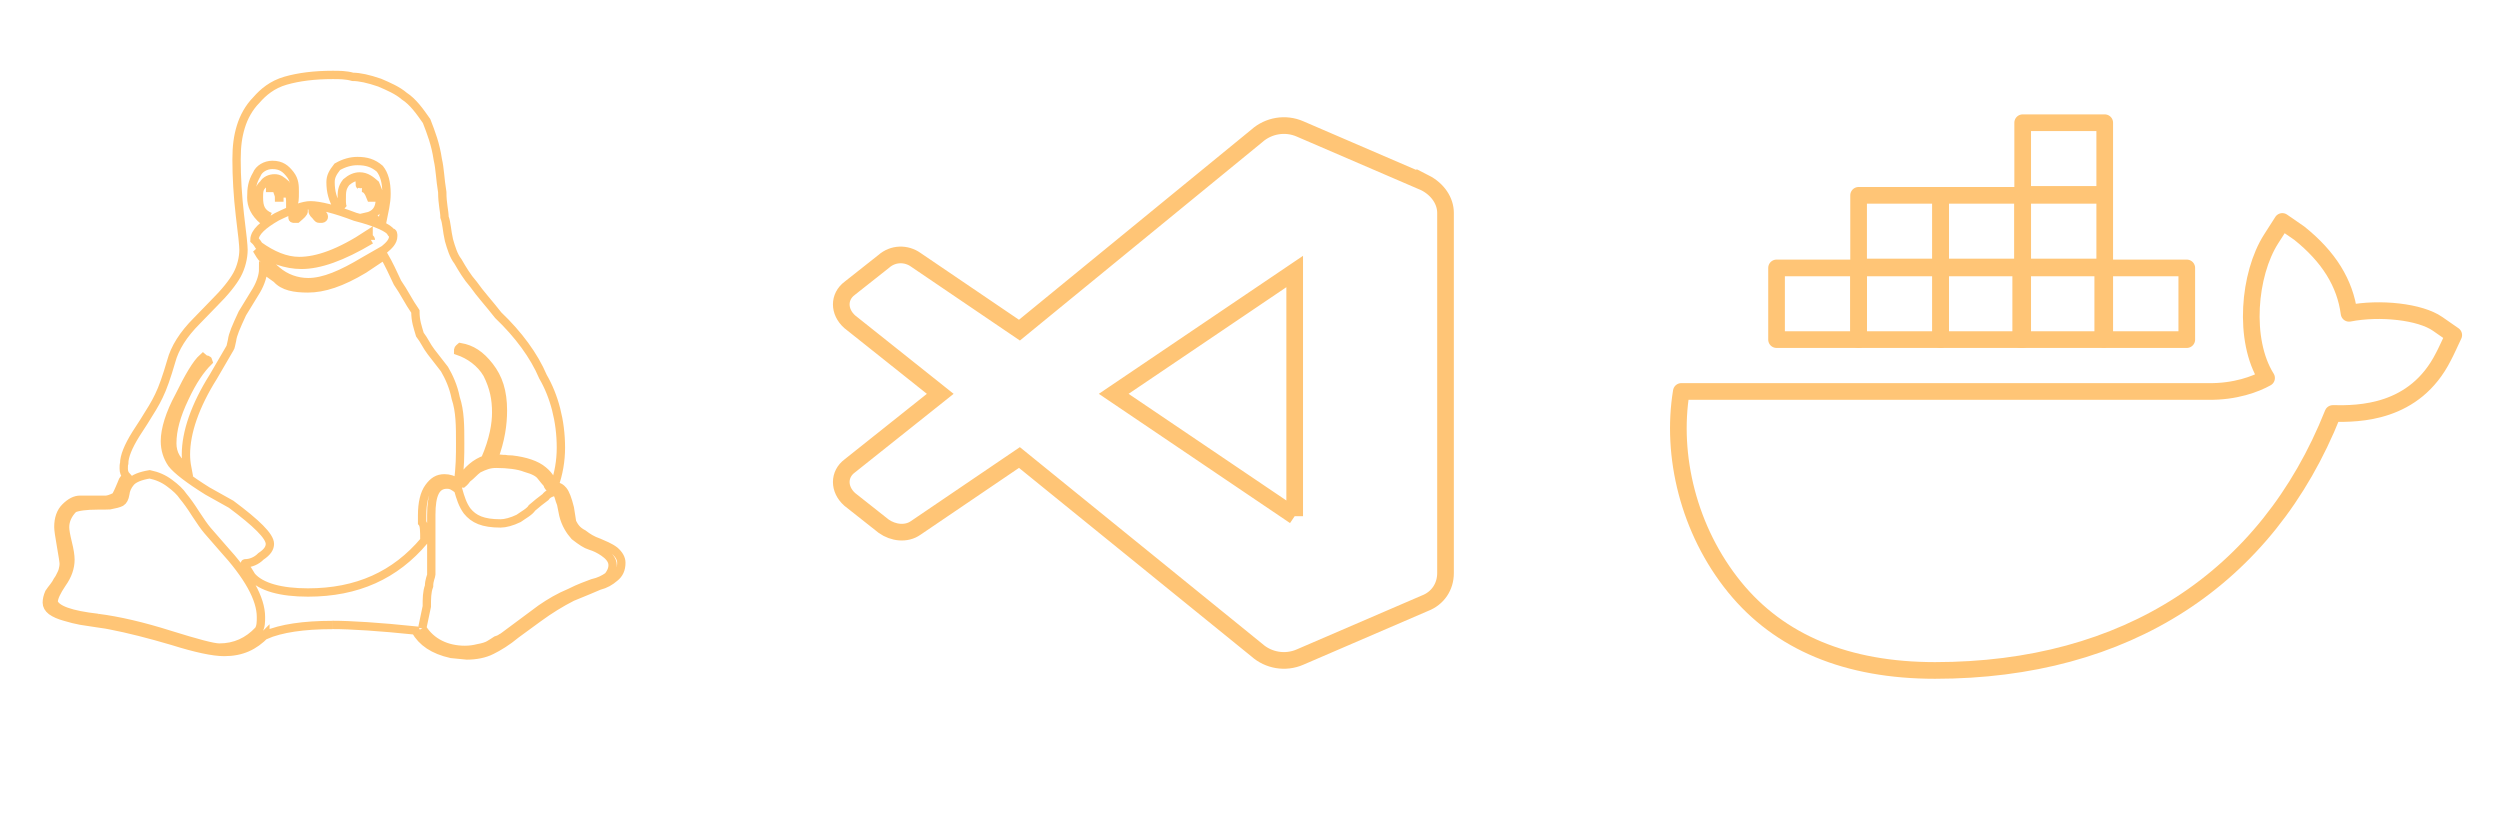 <svg width="300" height="100" xmlns="http://www.w3.org/2000/svg" xml:space="preserve" version="1.1">
 <g>
  <title>Layer 1</title>
  <g id="Layer_1"/>
  <path fill-opacity="0" id="svg_13" d="m38.862,26.014c0,0.231 -0.269,0.231 -0.269,0.231l-0.269,0c-0.269,0 -0.269,-0.231 -0.537,-0.461c0,0 -0.269,-0.231 -0.269,-0.461s0,-0.231 0.269,-0.231l0.537,0.231c0.269,0.231 0.537,0.461 0.537,0.692m-4.835,-2.307c0,-1.153 -0.537,-1.845 -1.343,-1.845c0,0 0,0.231 -0.269,0.231l0,0.461l0.806,0c0,0.461 0.269,0.692 0.269,1.153l0.537,0m9.401,-1.153c0.537,0 0.806,0.461 1.074,1.153l0.537,0c-0.269,-0.231 -0.269,-0.461 -0.269,-0.692s0,-0.461 -0.269,-0.692s-0.537,-0.461 -0.806,-0.461c0,0 -0.269,0.231 -0.537,0.231c0,0.231 0.269,0.231 0.269,0.461m-8.058,3.691c-0.269,0 -0.269,0 -0.269,-0.231s0,-0.461 0.269,-0.692c0.537,0 0.806,-0.231 0.806,-0.231c0.269,0 0.269,0.231 0.269,0.231c0,0.231 -0.269,0.461 -0.806,0.923l-0.269,0m-2.955,-0.231c-1.074,-0.461 -1.343,-1.153 -1.343,-2.307c0,-0.692 0,-1.153 0.537,-1.615c0.269,-0.461 0.806,-0.692 1.343,-0.692s0.806,0.231 1.343,0.692c0.269,0.692 0.537,1.384 0.537,2.076l0,0.231l0,0.231l0.269,0l0,-0.231c0.269,0 0.269,-0.461 0.269,-1.384c0,-0.692 0,-1.384 -0.537,-2.076s-1.074,-1.153 -2.149,-1.153c-0.806,0 -1.612,0.461 -1.88,1.153c-0.537,0.923 -0.645,1.615 -0.645,2.768c0,0.923 0.376,1.845 1.451,2.768c0.269,-0.231 0.537,-0.231 0.806,-0.461m33.577,32.524c0.269,0 0.269,-0.092 0.269,-0.3c0,-0.507 -0.269,-1.107 -1.074,-1.776c-0.806,-0.692 -2.149,-1.13 -3.761,-1.315c-0.269,-0.023 -0.537,-0.023 -0.537,-0.023c-0.269,-0.046 -0.269,-0.046 -0.537,-0.046c-0.269,-0.023 -0.806,-0.069 -1.074,-0.115c0.806,-2.145 1.074,-4.037 1.074,-5.697c0,-2.307 -0.537,-3.921 -1.612,-5.305s-2.149,-2.076 -3.492,-2.307c-0.269,0.231 -0.269,0.231 -0.269,0.461c1.343,0.461 2.686,1.384 3.492,2.768c0.806,1.615 1.074,2.999 1.074,4.613c0,1.292 -0.269,3.206 -1.343,5.651c-1.074,0.369 -2.149,1.223 -2.955,2.56c0,0.208 0,0.323 0.269,0.323c0,0 0.269,-0.208 0.537,-0.6c0.537,-0.392 0.806,-0.784 1.343,-1.176c0.806,-0.392 1.343,-0.6 2.149,-0.6c1.343,0 2.686,0.161 3.492,0.484c1.074,0.3 1.612,0.623 1.88,0.992c0.269,0.346 0.537,0.669 0.806,0.969c0,0.3 0.269,0.438 0.269,0.438m-24.712,-33.446c-0.269,-0.231 -0.269,-0.692 -0.269,-1.153c0,-0.923 0,-1.384 0.537,-2.076c0.537,-0.461 1.074,-0.692 1.612,-0.692c0.806,0 1.343,0.461 1.88,0.923c0.269,0.692 0.537,1.153 0.537,1.845c0,1.153 -0.537,1.845 -1.612,2.076c0,0 0.269,0.231 0.537,0.231c0.537,0 0.806,0.231 1.343,0.461c0.269,-1.384 0.537,-2.307 0.537,-3.46c0,-1.384 -0.269,-2.307 -0.806,-2.999c-0.806,-0.692 -1.612,-0.923 -2.686,-0.923c-0.806,0 -1.612,0.231 -2.418,0.692c-0.537,0.692 -0.806,1.153 -0.806,1.845c0,1.153 0.269,2.076 0.806,2.999c0.269,0 0.537,0.231 0.806,0.231m3.223,3.691c-3.492,2.076 -6.178,2.999 -8.327,2.999c-1.88,0 -3.761,-0.692 -5.372,-1.845c0.269,0.461 0.537,0.923 0.806,1.153l1.612,1.384c1.074,0.923 2.418,1.384 3.761,1.384c1.88,0 4.029,-0.923 6.715,-2.537l2.418,-1.384c0.537,-0.461 1.074,-0.923 1.074,-1.615c0,-0.231 0,-0.461 -0.269,-0.461c-0.269,-0.461 -1.612,-1.153 -4.298,-1.845c-2.418,-0.923 -4.298,-1.384 -5.372,-1.384c-0.806,0 -2.149,0.461 -4.029,1.384c-1.612,0.923 -2.686,1.845 -2.686,2.768c0,0 0.269,0.231 0.537,0.692c1.612,1.153 3.223,1.845 4.835,1.845c2.149,0 4.835,-0.923 8.327,-3.229l0,0.461c0.269,0 0.269,0.231 0.269,0.231m6.178,46.594c1.074,1.735 2.955,2.607 5.104,2.607c0.537,0 1.074,-0.069 1.612,-0.208c0.537,-0.092 1.074,-0.254 1.343,-0.438c0.269,-0.161 0.537,-0.323 0.806,-0.507c0.537,-0.161 0.537,-0.277 0.806,-0.392l4.566,-3.391c1.074,-0.736 2.149,-1.379 3.492,-1.938c1.074,-0.554 2.149,-0.923 2.686,-1.13c0.806,-0.185 1.343,-0.461 1.88,-0.83c0.269,-0.346 0.537,-0.784 0.537,-1.338c0,-0.669 -0.537,-1.176 -1.074,-1.545s-1.074,-0.623 -1.612,-0.784s-1.074,-0.531 -1.88,-1.153c-0.537,-0.6 -1.074,-1.43 -1.343,-2.514l-0.269,-1.338c-0.269,-0.623 -0.269,-1.084 -0.537,-1.338c0,-0.069 0,-0.092 -0.269,-0.092s-0.806,0.208 -1.074,0.6c-0.537,0.392 -1.074,0.83 -1.612,1.292c-0.269,0.461 -1.074,0.877 -1.612,1.269c-0.806,0.392 -1.612,0.6 -2.149,0.6c-2.149,0 -3.223,-0.507 -4.029,-1.499c-0.537,-0.738 -0.806,-1.592 -1.074,-2.56c-0.537,-0.392 -0.806,-0.6 -1.343,-0.6c-1.343,0 -1.88,1.199 -1.88,3.621l0,0.761l0,2.676l0,2.053l0,0.992l0,0.692c0,0.208 -0.269,0.669 -0.269,1.384c-0.269,0.715 -0.269,1.527 -0.269,2.445l-0.537,2.56l0,0.039m-38.949,-1.22c2.498,0.314 5.372,0.985 8.623,2.009c3.25,1.015 5.238,1.545 5.963,1.545c1.88,0 3.438,-0.715 4.728,-2.097c0.269,-0.447 0.269,-0.973 0.269,-1.578c0,-2.18 -1.531,-4.936 -4.593,-8.281l-1.827,-2.099c-0.376,-0.438 -0.833,-1.107 -1.424,-2.007c-0.564,-0.9 -1.074,-1.592 -1.477,-2.076c-0.349,-0.531 -0.913,-1.061 -1.639,-1.592c-0.698,-0.531 -1.504,-0.877 -2.391,-1.061c-1.128,0.185 -1.907,0.507 -2.283,0.946s-0.591,0.923 -0.645,1.43c-0.081,0.484 -0.242,0.807 -0.51,0.969c-0.269,0.138 -0.725,0.254 -1.343,0.369c-0.134,0 -0.376,0 -0.725,0.023l-0.725,0c-1.424,0 -2.391,0.138 -2.901,0.369c-0.672,0.669 -1.021,1.43 -1.021,2.237c0,0.369 0.107,0.992 0.322,1.868c0.215,0.853 0.322,1.545 0.322,2.03c0,0.946 -0.322,1.891 -0.994,2.837c-0.672,0.992 -1.021,1.73 -1.021,2.256c0.269,0.895 2.041,1.525 5.292,1.894m8.945,-20.967c0,-1.592 0.484,-3.345 1.477,-5.421c0.967,-2.076 1.934,-3.46 2.874,-4.383c-0.054,-0.231 -0.188,-0.231 -0.403,-0.231l-0.269,-0.231c-0.779,0.692 -1.719,2.307 -2.847,4.613c-1.128,2.076 -1.719,3.99 -1.719,5.398c0,1.038 0.295,1.938 0.833,2.722c0.591,0.761 2.015,1.868 4.271,3.275l2.847,1.592c3.035,2.261 4.647,3.829 4.647,4.752c0,0.484 -0.269,0.969 -1.074,1.499c-0.537,0.554 -1.262,0.83 -1.88,0.83c-0.054,0 -0.081,0.046 -0.081,0.161c0,0.023 0.269,0.484 0.833,1.384c1.128,1.315 3.546,1.961 6.769,1.961c5.91,0 10.476,-2.076 13.968,-6.228c0,-1.153 0,-1.868 -0.269,-2.168l0,-0.853c0,-1.499 0.269,-2.63 0.806,-3.368s1.074,-1.084 1.88,-1.084c0.537,0 1.074,0.161 1.612,0.507c0.269,-1.776 0.269,-3.322 0.269,-4.706c0,-2.099 0,-3.829 -0.537,-5.444c-0.269,-1.384 -0.806,-2.537 -1.343,-3.46c-0.537,-0.692 -1.074,-1.384 -1.612,-2.076s-0.806,-1.384 -1.343,-2.076c-0.269,-0.923 -0.537,-1.615 -0.537,-2.768c-0.806,-1.153 -1.343,-2.307 -2.149,-3.46c-0.537,-1.153 -1.074,-2.307 -1.612,-3.229l-2.418,1.615c-2.686,1.615 -4.835,2.307 -6.715,2.307c-1.612,0 -2.955,-0.231 -3.761,-1.153l-1.612,-1.153c0,0.692 -0.269,1.615 -0.806,2.537l-1.692,2.768c-0.752,1.615 -1.155,2.537 -1.236,3.229c-0.107,0.461 -0.188,0.923 -0.242,0.923l-2.015,3.46c-2.176,3.46 -3.277,6.666 -3.277,9.319c0,0.531 0.054,1.084 0.161,1.638c-1.209,-0.715 -1.8,-1.707 -1.8,-2.999m19.233,21.821c-3.492,0 -6.178,0.406 -8.058,1.211l0,-0.069c-1.343,1.384 -2.847,2.099 -4.942,2.099c-1.316,0 -3.385,-0.438 -6.178,-1.315c-2.82,-0.83 -5.319,-1.467 -7.494,-1.887c-0.215,-0.053 -0.698,-0.131 -1.477,-0.238c-0.752,-0.104 -1.451,-0.21 -2.068,-0.316c-0.564,-0.104 -1.209,-0.261 -1.907,-0.473c-0.672,-0.182 -1.209,-0.42 -1.612,-0.708c-0.371,-0.291 -0.553,-0.618 -0.553,-0.985c0,-0.369 0.091,-0.763 0.274,-1.183c0.172,-0.254 0.36,-0.507 0.548,-0.738c0.188,-0.254 0.349,-0.484 0.457,-0.715c0.161,-0.208 0.269,-0.415 0.376,-0.646c0.107,-0.208 0.215,-0.415 0.269,-0.669c0.054,-0.231 0.107,-0.461 0.107,-0.692s-0.107,-0.923 -0.322,-2.145c-0.215,-1.199 -0.322,-1.961 -0.322,-2.284c0,-1.015 0.269,-1.822 0.86,-2.399s1.155,-0.877 1.746,-0.877l3.089,0c0.242,0 0.618,-0.115 1.182,-0.392c0.188,-0.369 0.349,-0.669 0.457,-0.946c0.134,-0.277 0.188,-0.484 0.242,-0.577c0.054,-0.138 0.107,-0.277 0.161,-0.392c0.107,-0.161 0.242,-0.346 0.43,-0.531c-0.215,-0.231 -0.322,-0.531 -0.322,-0.9c0,-0.254 0,-0.484 0.054,-0.623c0,-0.83 0.457,-2.007 1.424,-3.552l0.94,-1.453c0.779,-1.246 1.37,-2.168 1.8,-3.091c0.457,-0.923 0.94,-2.307 1.477,-4.152c0.43,-1.615 1.451,-3.229 3.062,-4.844l2.015,-2.076c1.397,-1.384 2.31,-2.537 2.82,-3.46s0.779,-2.076 0.779,-2.999c0,-0.461 -0.134,-1.845 -0.43,-4.152c-0.269,-2.307 -0.403,-4.613 -0.403,-6.689c0,-1.615 0.161,-2.768 0.51,-3.921s0.967,-2.307 1.88,-3.229c0.806,-0.923 1.88,-1.845 3.492,-2.307s3.492,-0.692 5.641,-0.692c0.806,0 1.612,0 2.418,0.231c0.806,0 1.88,0.231 3.223,0.692c1.074,0.461 2.149,0.923 2.955,1.615c1.074,0.692 1.88,1.845 2.686,2.999c0.537,1.384 1.074,2.768 1.343,4.613c0.269,1.153 0.269,2.307 0.537,3.921c0,1.384 0.269,2.307 0.269,2.999c0.269,0.692 0.269,1.615 0.537,2.768c0.269,0.923 0.537,1.845 1.074,2.537c0.537,0.923 1.074,1.845 1.88,2.768c0.806,1.153 1.88,2.307 2.955,3.691c2.418,2.307 4.298,4.844 5.372,7.381c1.343,2.307 2.149,5.305 2.149,8.511c0,1.592 -0.269,3.137 -0.806,4.636c0.537,0 0.806,0.185 1.074,0.507s0.537,1.015 0.806,2.099l0.269,1.707c0.269,0.507 0.537,0.992 1.343,1.407c0.537,0.415 1.074,0.761 1.88,1.038c0.537,0.231 1.343,0.554 1.88,0.969c0.537,0.461 0.806,0.946 0.806,1.453c0,0.784 -0.269,1.361 -0.806,1.776c-0.537,0.461 -1.074,0.784 -1.88,0.992c-0.537,0.231 -1.612,0.692 -3.223,1.342c-1.343,0.683 -2.686,1.511 -4.029,2.491l-2.686,1.963c-1.074,0.9 -2.149,1.545 -2.955,1.938c-0.806,0.415 -1.88,0.623 -2.955,0.623l-1.88,-0.185c-2.149,-0.484 -3.492,-1.407 -4.298,-2.814c-4.298,-0.447 -7.79,-0.669 -9.939,-0.669" fill="#ffffff" stroke="#ffc576"/>
  <mask id="svg_23" mask-type="alpha" maskUnits="userSpaceOnUse" x="0" y="0" width="256" height="256" stroke="null">
   <path id="svg_14" fill-rule="evenodd" clip-rule="evenodd" d="m181.534,254.252c4.032,1.571 8.63,1.47 12.7,-0.488l52.706,-25.361c5.538,-2.665 9.06,-8.271 9.06,-14.42l0,-171.965c0,-6.149 -3.522,-11.754 -9.06,-14.419l-52.706,-25.362c-5.341,-2.57 -11.592,-1.94 -16.279,1.467c-0.67,0.487 -1.308,1.03 -1.906,1.629l-100.9,92.053l-43.95,-33.361c-4.091,-3.106 -9.814,-2.851 -13.614,0.605l-14.096,12.822c-4.648,4.228 -4.653,11.54 -0.012,15.775l38.115,34.773l-38.115,34.773c-4.642,4.235 -4.636,11.547 0.012,15.775l14.096,12.822c3.8,3.457 9.522,3.711 13.614,0.606l43.95,-33.362l100.9,92.053c1.596,1.597 3.47,2.8 5.485,3.585zm10.505,-184.367l-76.56,58.115l76.56,58.115l0,-116.23z" fill="white" stroke="null"/>
  </mask>
  <g id="svg_16" fill-opacity="0" stroke="null" stroke-width="2">
   <title fill="#ffc576" stroke="#ffc576">visual-studio-code</title>
   <path id="svg_17" d="m170.973,21.922l-14.932,-6.435c-1.81,-0.804 -3.846,-0.402 -5.203,0.804l-28.506,23.327l-12.443,-8.446c-1.131,-0.804 -2.715,-0.804 -3.846,0.201l-4.072,3.218c-1.357,1.005 -1.357,2.815 0,4.022l10.859,8.647l-10.859,8.647c-1.357,1.005 -1.357,2.815 0,4.022l4.072,3.218c1.131,0.804 2.715,1.005 3.846,0.201l12.443,-8.446l28.506,23.126c1.357,1.207 3.394,1.609 5.203,0.804l14.932,-6.435c1.584,-0.603 2.489,-2.011 2.489,-3.62l0,-43.236c0,-1.408 -0.905,-2.815 -2.489,-3.62l0,0l0,-0zm-15.61,40.018l-21.719,-14.68l21.719,-14.68l0,29.36z" fill="#ffc576" stroke="#ffc576"/>
  </g>
  <g id="svg_1">
   <path id="svg_2" fill="#ffffff" stroke-linecap="round" stroke-linejoin="round" stroke-miterlimit="10" d="m292.515,38.867c-2.094,-1.465 -6.92,-1.993 -10.627,-1.268c-0.48,-3.624 -2.428,-6.78 -5.975,-9.619l-2.035,-1.405l-1.352,2.114c-2.675,4.198 -3.402,12.111 -0.538,16.671c-1.265,0.71 -3.751,1.676 -7.036,1.615l-63.194,0c-1.265,7.672 0.843,16.641 6.397,23.482c5.393,6.629 13.476,9.997 24.045,9.997c22.882,0 39.818,-10.948 47.741,-30.836c3.111,0.061 9.827,0.015 13.273,-6.825c0.218,-0.378 0.959,-1.994 1.235,-2.582l-1.933,-1.344l-0,-0z" fill-opacity="0" stroke="#ffc576" stroke-width="2"/>
   <rect id="svg_3" fill="none" stroke-linecap="round" stroke-linejoin="round" stroke-miterlimit="10" y="32.151" x="252.568" width="9.845" height="8.601" stroke="#ffc576" stroke-width="2"/>
   <rect id="svg_4" fill="none" stroke-linecap="round" stroke-linejoin="round" stroke-miterlimit="10" y="32.151" x="242.485" width="9.845" height="8.601" stroke="#ffc576" stroke-width="2"/>
   <rect id="svg_5" fill="none" stroke-linecap="round" stroke-linejoin="round" stroke-miterlimit="10" y="32.151" x="232.877" width="9.845" height="8.601" stroke="#ffc576" stroke-width="2"/>
   <rect id="svg_6" fill="none" stroke-linecap="round" stroke-linejoin="round" stroke-miterlimit="10" y="23.439" x="242.722" width="9.845" height="8.601" stroke="#ffc576" stroke-width="2"/>
   <rect id="svg_7" fill="none" stroke-linecap="round" stroke-linejoin="round" stroke-miterlimit="10" y="14.726" x="242.722" width="9.845" height="8.601" stroke="#ffc576" stroke-width="2"/>
   <rect id="svg_8" fill="none" stroke-linecap="round" stroke-linejoin="round" stroke-miterlimit="10" y="23.439" x="232.877" width="9.845" height="8.601" stroke="#ffc576" stroke-width="2"/>
   <rect id="svg_9" fill="none" stroke-linecap="round" stroke-linejoin="round" stroke-miterlimit="10" y="23.439" x="223.032" width="9.845" height="8.601" stroke="#ffc576" stroke-width="2"/>
   <rect id="svg_10" fill="none" stroke-linecap="round" stroke-linejoin="round" stroke-miterlimit="10" y="32.151" x="223.032" width="9.845" height="8.601" stroke="#ffc576" stroke-width="2"/>
   <rect id="svg_11" fill="none" stroke-linecap="round" stroke-linejoin="round" stroke-miterlimit="10" y="32.151" x="213.186" width="9.845" height="8.601" stroke="#ffc576" stroke-width="2"/>
  </g>
 </g>

</svg>